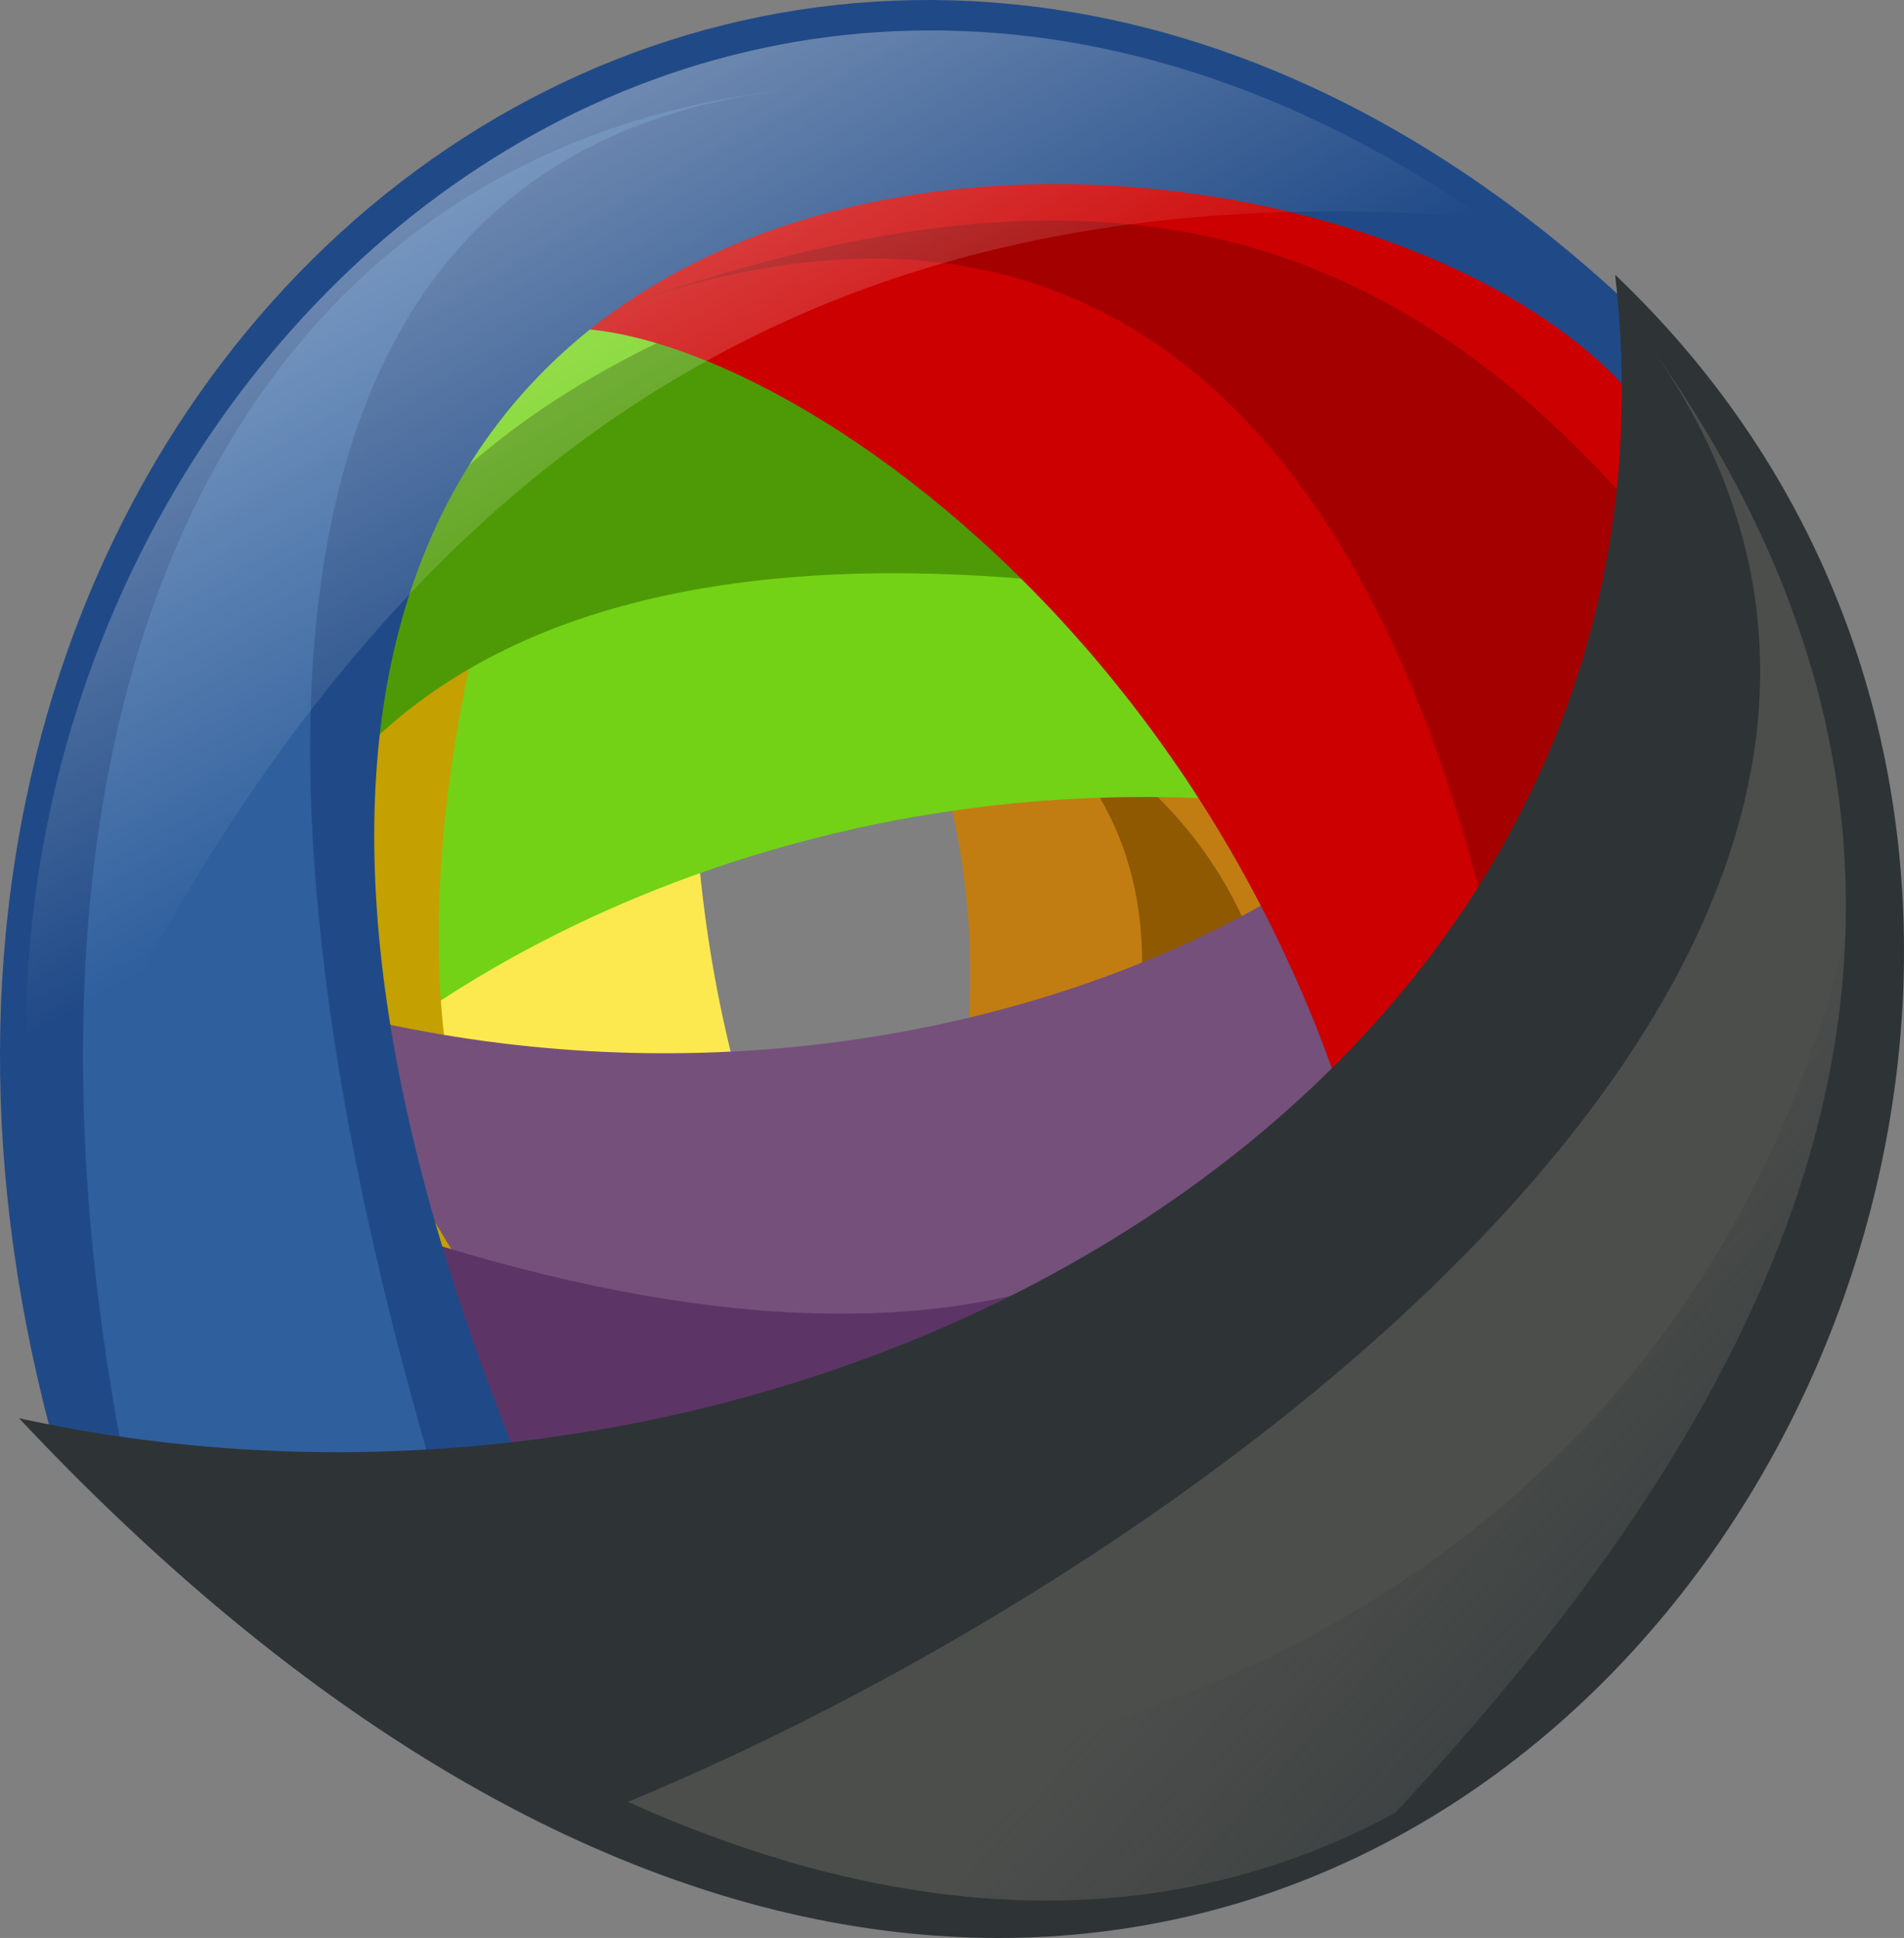 <?xml version="1.0" encoding="UTF-8" standalone="no"?>
<!-- Created with Inkscape (http://www.inkscape.org/) -->
<svg
   xmlns:dc="http://purl.org/dc/elements/1.1/"
   xmlns:cc="http://creativecommons.org/ns#"
   xmlns:rdf="http://www.w3.org/1999/02/22-rdf-syntax-ns#"
   xmlns:svg="http://www.w3.org/2000/svg"
   xmlns="http://www.w3.org/2000/svg"
   xmlns:xlink="http://www.w3.org/1999/xlink"
   xmlns:sodipodi="http://sodipodi.sourceforge.net/DTD/sodipodi-0.dtd"
   xmlns:inkscape="http://www.inkscape.org/namespaces/inkscape"
   width="488.619"
   height="497.211"
   id="svg5114"
   sodipodi:version="0.32"
   inkscape:version="0.46"
   sodipodi:docname="jsVortex3.svg"
   inkscape:output_extension="org.inkscape.output.svg.inkscape"
   version="1.0"
   inkscape:export-filename="/home/acinom/af-arch/jsVortex/web/images/jsvortex-logo.png"
   inkscape:export-xdpi="11.05"
   inkscape:export-ydpi="11.05">
  <rect width="100%" height="100%" fill="#808080" stroke="none"/>
  <defs
     id="defs5116">
    <linearGradient
       inkscape:collect="always"
       id="linearGradient5701">
      <stop
         style="stop-color:#2e3436;stop-opacity:1;"
         offset="0"
         id="stop5703" />
      <stop
         style="stop-color:#2e3436;stop-opacity:0;"
         offset="1"
         id="stop5705" />
    </linearGradient>
    <linearGradient
       inkscape:collect="always"
       id="linearGradient5691">
      <stop
         style="stop-color:#ffffff;stop-opacity:1;"
         offset="0"
         id="stop5693" />
      <stop
         style="stop-color:#ffffff;stop-opacity:0;"
         offset="1"
         id="stop5695" />
    </linearGradient>
    <inkscape:perspective
       sodipodi:type="inkscape:persp3d"
       inkscape:vp_x="0 : 526.18109 : 1"
       inkscape:vp_y="0 : 1000 : 0"
       inkscape:vp_z="744.09448 : 526.18109 : 1"
       inkscape:persp3d-origin="372.04724 : 350.78739 : 1"
       id="perspective5122" />
    <linearGradient
       inkscape:collect="always"
       xlink:href="#linearGradient5691"
       id="linearGradient5749"
       gradientUnits="userSpaceOnUse"
       gradientTransform="translate(1.728,5.184)"
       x1="150.989"
       y1="119.829"
       x2="307.885"
       y2="395.337" />
    <linearGradient
       inkscape:collect="always"
       xlink:href="#linearGradient5701"
       id="linearGradient5751"
       gradientUnits="userSpaceOnUse"
       gradientTransform="matrix(0.859,0,0,1,88.13,0)"
       x1="624.751"
       y1="713.192"
       x2="489.979"
       y2="570.902" />
  </defs>
  <sodipodi:namedview
     id="base"
     pagecolor="#ffffff"
     bordercolor="#666666"
     borderopacity="1.0"
     inkscape:pageopacity="0.0"
     inkscape:pageshadow="2"
     inkscape:zoom="0.57875767"
     inkscape:cx="387.40192"
     inkscape:cy="4.7636959"
     inkscape:document-units="px"
     inkscape:current-layer="layer1"
     showgrid="false"
     showguides="true"
     inkscape:guide-bbox="true"
     inkscape:window-width="1280"
     inkscape:window-height="1001"
     inkscape:window-x="1280"
     inkscape:window-y="0" />
  <g
     inkscape:label="Capa 1"
     inkscape:groupmode="layer"
     id="layer1"
     transform="translate(-151.366,-216.292)">
    <g
       id="g5731"
       transform="translate(7.505,-8.357)">
      <path
         sodipodi:nodetypes="cccc"
         id="path5657"
         d="M 351.509,377.917 C 378.184,375.195 418.608,473.015 370.407,569.131 L 487.961,525.962 C 488.331,413.215 377.264,373.767 351.509,377.917 z"
         style="fill:#c17d11;fill-opacity:1;fill-rule:evenodd;stroke:none;stroke-width:0.669px;stroke-linecap:butt;stroke-linejoin:miter;stroke-opacity:1" />
      <path
         sodipodi:nodetypes="cccc"
         id="path5649"
         d="M 430.805,628.77 C 389.354,642.691 289.885,501.628 332.001,331.411 L 160.534,442.341 C 200.48,621.815 391.33,644.632 430.805,628.77 z"
         style="fill:#fce94f;fill-opacity:1;fill-rule:evenodd;stroke:none;stroke-width:1.091px;stroke-linecap:butt;stroke-linejoin:miter;stroke-opacity:1" />
      <path
         sodipodi:nodetypes="cccc"
         id="path5659"
         d="M 376.832,389.944 C 448.387,419.261 453.556,484.089 405.67,566.53 L 473.115,539.036 C 479.889,459.785 449.296,419.2 376.832,389.944 z"
         style="fill:#8f5902;fill-opacity:1;fill-rule:evenodd;stroke:none;stroke-width:0.669px;stroke-linecap:butt;stroke-linejoin:miter;stroke-opacity:1" />
      <path
         sodipodi:nodetypes="cccc"
         id="path5645"
         d="M 193.311,569.478 C 173.874,530.309 300.075,412.554 474.442,431.094 L 341.192,276.333 C 168.831,340.351 172.221,532.531 193.311,569.478 z"
         style="fill:#73d216;fill-opacity:1;fill-rule:evenodd;stroke:none;stroke-width:1.091px;stroke-linecap:butt;stroke-linejoin:miter;stroke-opacity:1" />
      <path
         sodipodi:nodetypes="cccc"
         id="path5651"
         d="M 386.203,618.744 C 261.843,597.838 230.315,496.577 276.845,348.227 L 179.449,416.208 C 197.166,544.704 260.42,598.26 386.203,618.744 z"
         style="fill:#c4a000;fill-opacity:1;fill-rule:evenodd;stroke:none;stroke-width:1.091px;stroke-linecap:butt;stroke-linejoin:miter;stroke-opacity:1" />
      <path
         sodipodi:nodetypes="cccc"
         id="path5653"
         d="M 521.664,392.156 C 534.346,434.003 390.389,529.235 221.499,482.079 L 327.284,656.768 C 507.866,622.173 536.345,432.085 521.664,392.156 z"
         style="fill:#75507b;fill-opacity:1;fill-rule:evenodd;stroke:none;stroke-width:1.091px;stroke-linecap:butt;stroke-linejoin:miter;stroke-opacity:1" />
      <path
         sodipodi:nodetypes="cccc"
         id="path5647"
         d="M 197.168,523.925 C 200.943,397.877 296.966,352.851 450.271,378.742 L 369.657,291.513 C 244.772,326.566 200.33,396.524 197.168,523.925 z"
         style="fill:#4e9a06;fill-opacity:1;fill-rule:evenodd;stroke:none;stroke-width:1.091px;stroke-linecap:butt;stroke-linejoin:miter;stroke-opacity:1" />
      <path
         sodipodi:nodetypes="cccc"
         id="path5655"
         d="M 510.316,436.441 C 485.723,560.124 383.57,588.629 236.668,537.711 L 301.725,637.084 C 430.691,623.194 486.103,561.56 510.316,436.441 z"
         style="fill:#5c3566;fill-opacity:1;fill-rule:evenodd;stroke:none;stroke-width:1.091px;stroke-linecap:butt;stroke-linejoin:miter;stroke-opacity:1" />
      <path
         sodipodi:nodetypes="cccc"
         id="path5641"
         d="M 268.746,315.83 C 298.785,284.056 452.897,361.788 495.755,531.82 L 594.934,353.298 C 475.297,213.679 296.129,283.272 268.746,315.83 z"
         style="fill:#cc0000;fill-opacity:1;fill-rule:evenodd;stroke:none;stroke-width:1.091px;stroke-linecap:butt;stroke-linejoin:miter;stroke-opacity:1" />
      <path
         sodipodi:nodetypes="ccccc"
         id="path5128"
         d="M 561.429,302.362 C 351.329,106.372 77.063,309.207 158.571,598.076 L 282.857,613.791 C 110.256,211.071 509.421,230.787 571.429,338.076 L 561.429,302.362 z"
         style="fill:#204a87;fill-opacity:1;fill-rule:evenodd;stroke:none;stroke-width:1px;stroke-linecap:butt;stroke-linejoin:miter;stroke-opacity:1" />
      <path
         sodipodi:nodetypes="cccc"
         id="path5643"
         d="M 307.775,301.688 C 427.362,261.671 502.797,336.219 531.478,489.026 L 585.476,383.235 C 509.426,278.157 428.419,260.629 307.775,301.688 z"
         style="fill:#a40000;fill-opacity:1;fill-rule:evenodd;stroke:none;stroke-width:1.091px;stroke-linecap:butt;stroke-linejoin:miter;stroke-opacity:1" />
      <path
         sodipodi:nodetypes="cccc"
         id="path5639"
         d="M 177.787,609.915 C 135.241,406.535 201.983,261.537 349.513,247.271 C 203.918,261.699 201.666,423.735 256.579,607.895 L 177.787,609.915 z"
         style="fill:#3465a4;fill-opacity:0.75;fill-rule:evenodd;stroke:none;stroke-width:1px;stroke-linecap:butt;stroke-linejoin:miter;stroke-opacity:1" />
      <path
         sodipodi:nodetypes="ccc"
         id="path5124"
         d="M 148.748,588.512 C 481.899,943.365 774.361,500.504 558.343,295.142 C 582.303,504.051 351.461,632.838 148.748,588.512 z"
         style="fill:#2e3436;fill-opacity:1;fill-rule:evenodd;stroke:none;stroke-width:1px;stroke-linecap:butt;stroke-linejoin:miter;stroke-opacity:1" />
      <path
         sodipodi:nodetypes="cccc"
         id="path5665"
         d="M 567.601,313.791 C 673.738,464.058 454.173,625.212 305.02,686.94 C 354.941,709.462 429.47,729.08 501.955,689.724 C 589.834,595.06 674.389,464.064 567.601,313.791 z"
         style="fill:#555753;fill-opacity:0.75;fill-rule:evenodd;stroke:none;stroke-width:1px;stroke-linecap:butt;stroke-linejoin:miter;stroke-opacity:1" />
      <path
         sodipodi:nodetypes="ccc"
         id="path5689"
         d="M 153.227,529.743 C 124.864,328.367 323.372,141.567 524.644,280.502 C 353.904,266.791 235.588,340.416 153.227,529.743 z"
         style="opacity:0.818;fill:url(#linearGradient5749);fill-opacity:1;fill-rule:evenodd;stroke:none;stroke-width:1px;stroke-linecap:butt;stroke-linejoin:miter;stroke-opacity:1" />
      <path
         sodipodi:nodetypes="ccc"
         id="path5699"
         d="M 319.65,684.332 C 488.216,679.275 605.049,582.353 623.891,428.612 C 636.861,600.783 501.566,785.691 319.65,684.332 z"
         style="fill:url(#linearGradient5751);fill-opacity:1;fill-rule:evenodd;stroke:none;stroke-width:1px;stroke-linecap:butt;stroke-linejoin:miter;stroke-opacity:1" />
    </g>
  </g>
</svg>
